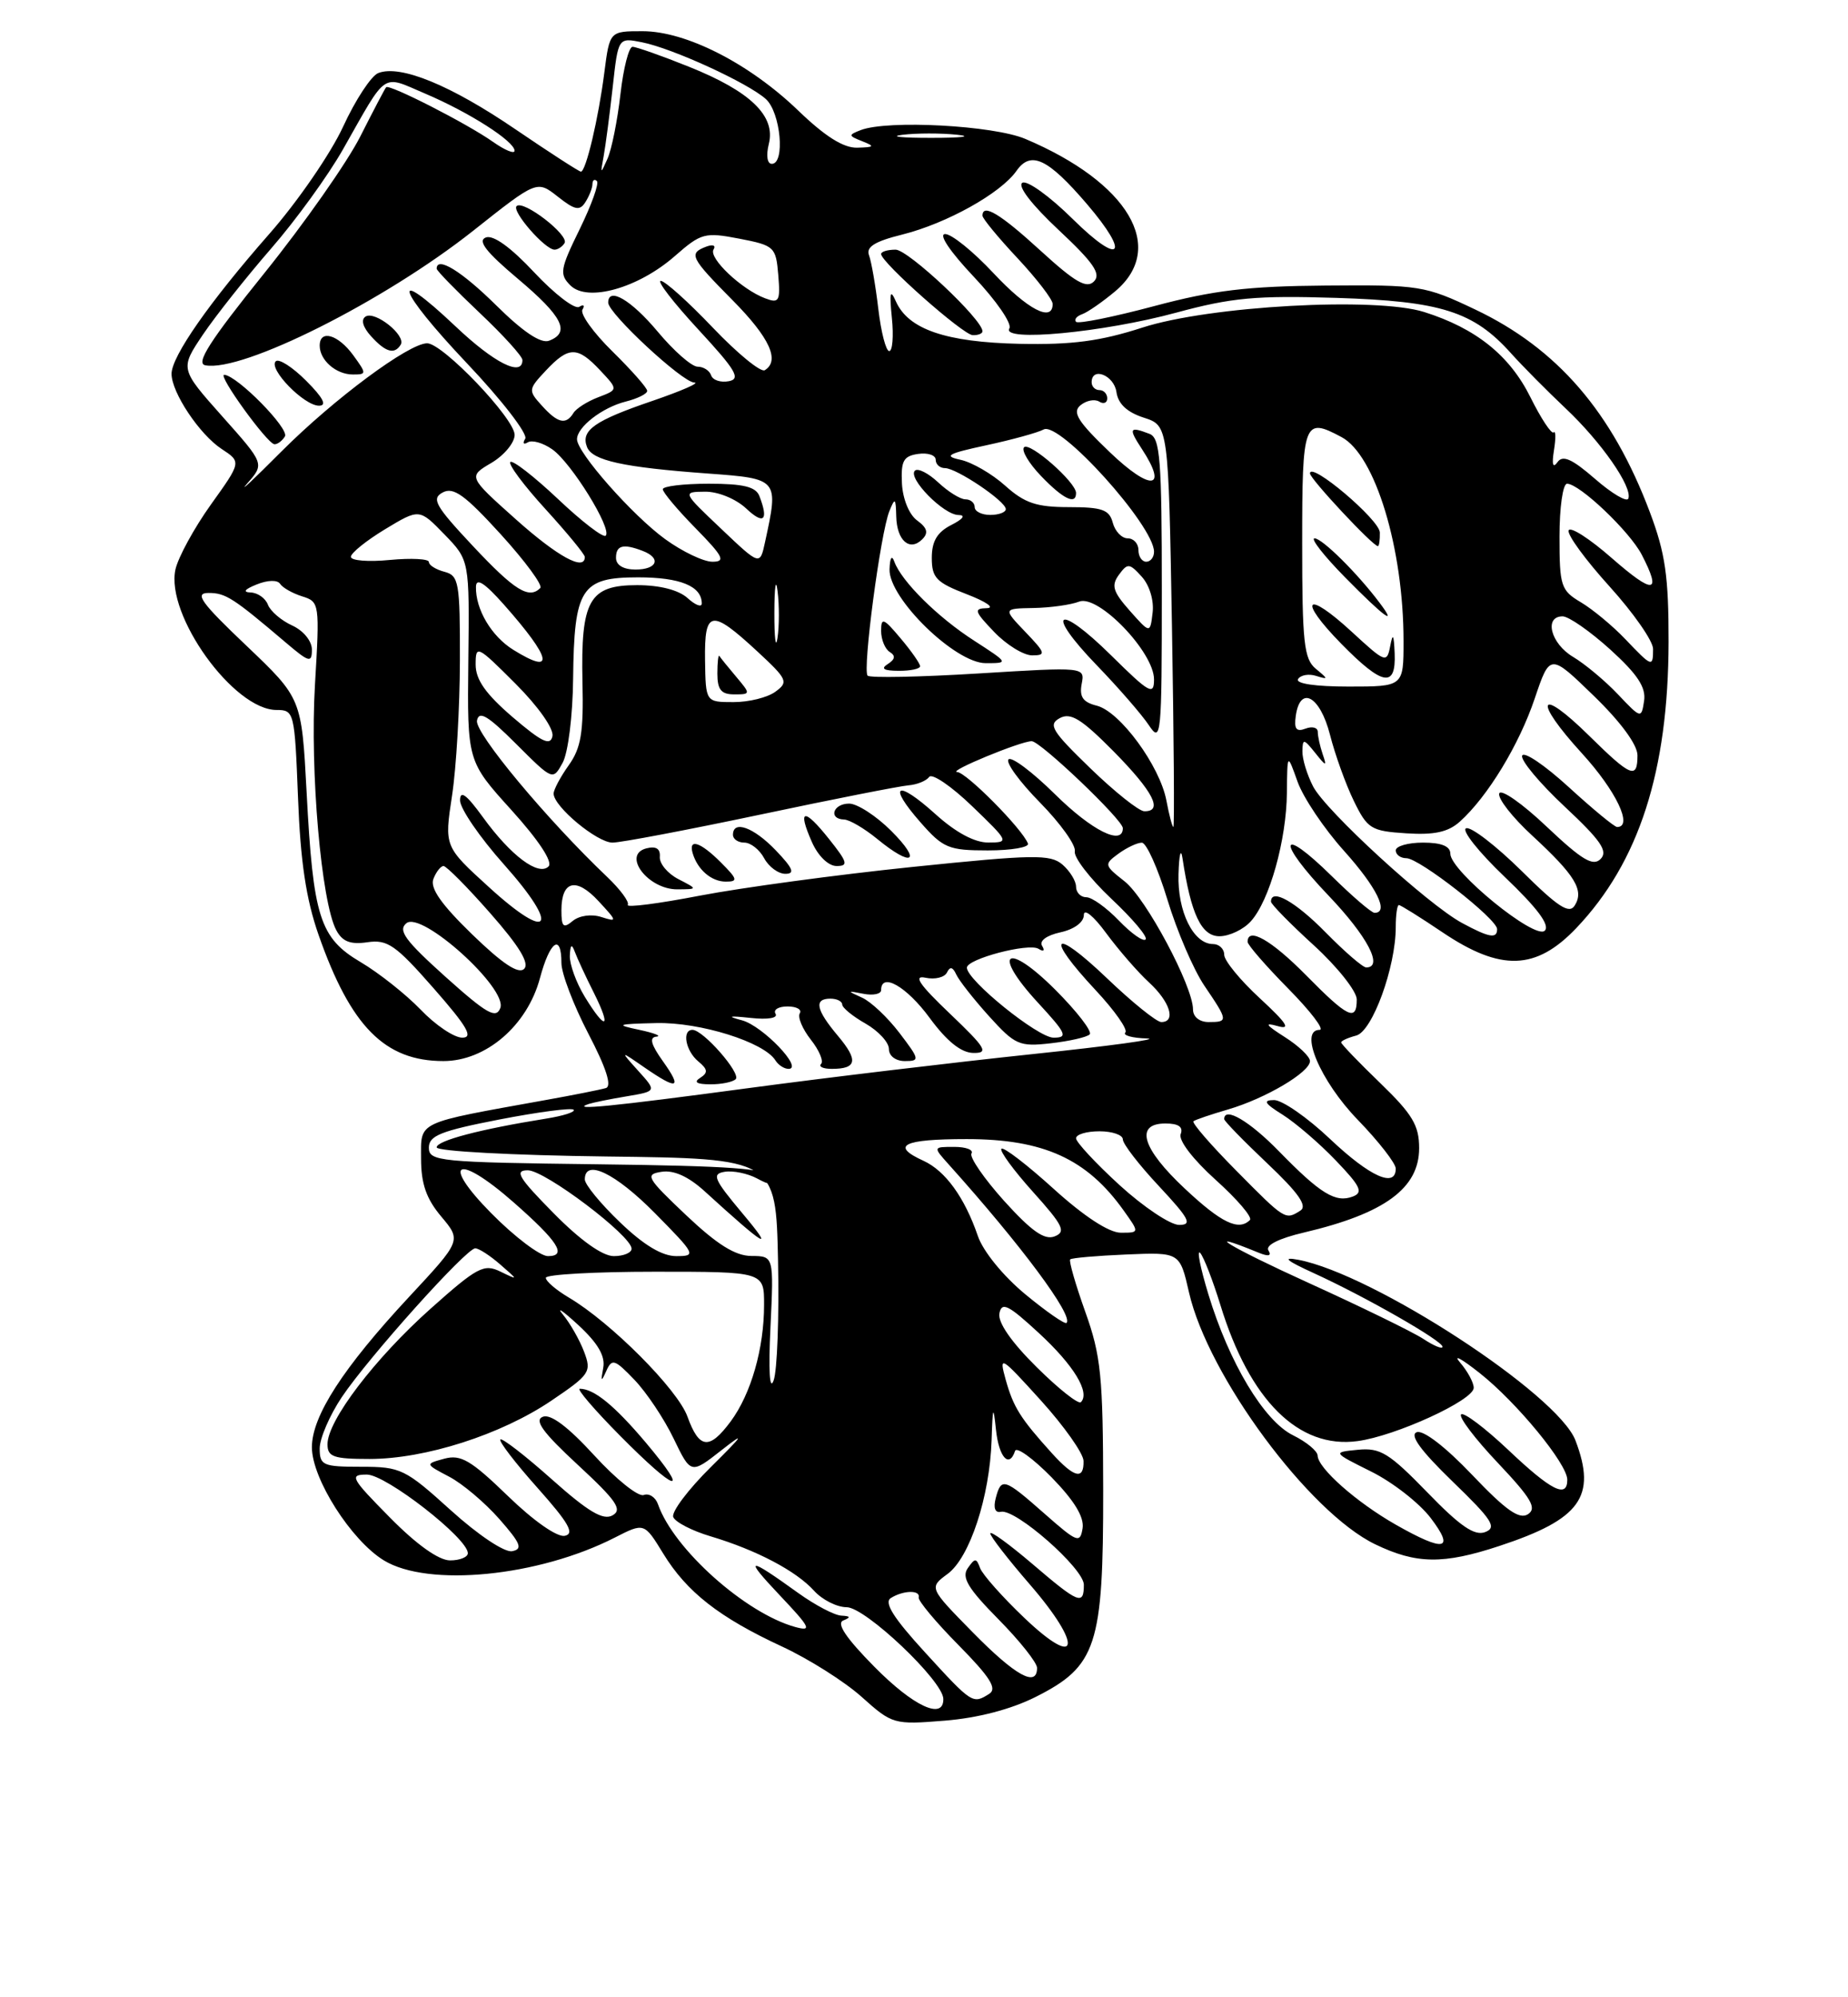 <?xml version="1.0" encoding="UTF-8" standalone="no"?>
<!DOCTYPE svg PUBLIC "-//W3C//DTD SVG 1.1//EN" "http://www.w3.org/Graphics/SVG/1.1/DTD/svg11.dtd" >
<svg xmlns="http://www.w3.org/2000/svg" xmlns:xlink="http://www.w3.org/1999/xlink" version="1.1" viewBox="0 0 237 256">
 <g >
 <path fill="currentColor"
d=" M 132.80 217.51 C 140.65 213.56 141.50 210.96 141.48 191.00 C 141.46 176.39 141.20 173.77 139.18 168.13 C 137.93 164.63 137.06 161.61 137.25 161.42 C 137.43 161.23 140.68 160.95 144.45 160.79 C 151.31 160.50 151.31 160.50 152.49 165.67 C 154.94 176.35 167.86 193.82 176.35 197.93 C 181.63 200.48 185.08 200.53 192.29 198.15 C 202.70 194.72 204.79 191.83 202.05 184.63 C 199.79 178.70 176.17 163.31 166.50 161.47 C 164.37 161.07 164.95 161.57 168.53 163.20 C 175.17 166.24 185.00 171.86 185.00 172.62 C 185.00 172.96 183.88 172.50 182.52 171.60 C 181.15 170.71 174.51 167.47 167.77 164.41 C 157.74 159.85 153.67 157.39 161.41 160.56 C 162.68 161.08 163.11 160.98 162.67 160.27 C 162.26 159.61 164.00 158.73 167.25 157.97 C 177.58 155.54 182.00 152.30 182.00 147.16 C 182.00 144.24 181.14 142.81 177.00 138.81 C 174.25 136.16 172.00 133.82 172.00 133.61 C 172.00 133.40 172.87 133.01 173.93 132.73 C 176.00 132.19 179.00 123.97 179.00 118.82 C 179.00 117.27 179.18 116.00 179.40 116.00 C 179.62 116.00 182.14 117.57 185.00 119.50 C 192.48 124.53 196.99 124.38 202.16 118.95 C 210.20 110.50 213.96 98.84 213.99 82.27 C 214.00 73.88 213.57 70.90 211.59 65.65 C 206.76 52.82 199.72 44.66 189.15 39.65 C 182.74 36.61 182.05 36.50 170.00 36.60 C 160.01 36.68 155.59 37.21 148.00 39.24 C 142.78 40.63 138.28 41.54 138.00 41.25 C 137.72 40.96 138.08 40.52 138.79 40.27 C 139.49 40.02 141.41 38.69 143.04 37.32 C 149.66 31.74 144.72 23.40 131.51 17.81 C 127.41 16.07 113.86 15.35 110.40 16.67 C 108.77 17.30 108.79 17.40 110.57 18.10 C 112.24 18.76 112.15 18.87 109.94 18.93 C 108.18 18.98 105.82 17.49 102.39 14.19 C 96.11 8.14 87.99 4.00 82.40 4.00 C 78.19 4.00 78.19 4.00 77.51 9.25 C 76.76 15.16 75.14 22.00 74.50 22.00 C 74.27 22.00 70.48 19.55 66.07 16.55 C 57.79 10.91 51.35 8.27 48.52 9.36 C 47.62 9.70 45.58 12.80 44.00 16.24 C 42.41 19.68 38.15 25.88 34.52 30.00 C 26.86 38.72 22.00 45.68 22.00 47.92 C 22.01 50.32 25.59 55.69 28.43 57.55 C 30.96 59.21 30.96 59.21 27.04 64.68 C 24.89 67.69 22.85 71.43 22.50 72.99 C 21.22 78.84 29.97 91.00 35.47 91.00 C 37.73 91.00 37.79 91.28 38.22 102.25 C 38.53 110.40 39.25 115.24 40.85 119.81 C 44.97 131.57 49.35 136.00 56.87 136.00 C 62.32 136.00 67.62 131.45 69.25 125.36 C 70.52 120.61 72.00 119.57 72.00 123.43 C 72.00 124.76 73.55 128.83 75.45 132.48 C 77.75 136.88 78.50 139.22 77.70 139.46 C 77.04 139.66 73.58 140.35 70.00 140.99 C 53.20 144.02 54.00 143.64 54.00 148.51 C 54.00 151.72 54.67 153.65 56.59 155.93 C 59.18 159.01 59.18 159.01 52.44 166.25 C 43.99 175.33 40.00 181.50 40.00 185.50 C 40.00 189.53 45.04 197.44 49.23 200.00 C 54.92 203.47 69.04 202.08 78.84 197.08 C 82.62 195.15 82.62 195.15 85.06 199.13 C 88.08 204.06 92.24 207.31 100.29 211.04 C 103.70 212.62 108.30 215.52 110.50 217.49 C 114.43 221.01 114.62 221.07 121.17 220.54 C 125.39 220.20 129.65 219.09 132.80 217.51 Z  M 112.12 213.62 C 108.49 209.94 107.23 208.06 108.15 207.70 C 109.14 207.30 109.08 207.14 107.90 207.08 C 107.02 207.04 104.55 205.74 102.40 204.20 C 95.82 199.46 95.32 199.52 100.00 204.47 C 103.93 208.62 104.18 209.13 102.00 208.54 C 95.62 206.79 86.39 198.55 84.39 192.82 C 84.07 191.89 83.24 191.36 82.55 191.62 C 81.86 191.88 79.01 189.60 76.22 186.55 C 72.86 182.88 70.63 181.20 69.62 181.59 C 68.47 182.03 69.61 183.60 74.11 187.76 C 79.07 192.35 79.86 193.50 78.55 194.23 C 77.35 194.90 75.44 193.77 70.77 189.61 C 67.36 186.57 64.39 184.28 64.17 184.50 C 63.94 184.72 66.09 187.52 68.93 190.70 C 72.94 195.20 73.73 196.58 72.43 196.85 C 71.45 197.05 68.43 194.94 65.13 191.74 C 60.40 187.16 59.10 186.40 57.00 186.96 C 54.50 187.64 54.50 187.64 57.60 189.27 C 59.31 190.16 62.20 192.61 64.04 194.70 C 66.79 197.83 67.08 198.55 65.68 198.82 C 64.71 199.01 61.34 196.76 57.82 193.58 C 51.96 188.28 51.40 188.00 46.33 188.00 C 41.40 188.00 41.00 187.82 41.00 185.65 C 41.00 184.36 42.28 181.40 43.83 179.08 C 47.26 173.97 59.80 160.00 60.95 160.00 C 61.41 160.00 62.84 160.93 64.14 162.06 C 66.50 164.11 66.50 164.11 64.17 162.98 C 62.06 161.95 61.20 162.41 55.22 167.74 C 48.06 174.13 42.00 182.08 42.00 185.11 C 42.00 186.73 42.77 187.00 47.39 187.00 C 54.54 187.00 64.28 183.88 70.72 179.52 C 75.66 176.18 75.89 175.84 74.90 173.24 C 74.33 171.74 73.11 169.60 72.20 168.50 C 71.29 167.40 72.17 168.00 74.16 169.83 C 76.69 172.17 77.65 173.82 77.36 175.33 C 77.03 177.11 77.10 177.18 77.76 175.71 C 78.48 174.10 78.83 174.21 81.37 176.86 C 82.92 178.48 85.18 181.86 86.39 184.38 C 88.60 188.96 88.60 188.96 92.55 185.86 C 95.66 183.42 95.37 183.87 91.19 188.01 C 88.27 190.89 86.09 193.79 86.34 194.44 C 86.59 195.09 88.75 196.21 91.15 196.92 C 97.03 198.68 102.10 201.35 104.40 203.89 C 105.45 205.05 107.33 206.00 108.58 206.00 C 110.98 206.00 120.94 215.44 120.98 217.75 C 121.03 220.52 117.14 218.71 112.12 213.62 Z  M 82.83 184.91 C 78.80 180.14 76.18 178.00 74.35 178.00 C 73.92 178.00 76.23 180.70 79.50 184.00 C 86.75 191.33 88.68 191.86 82.83 184.91 Z  M 118.65 211.81 C 114.59 207.38 113.34 205.40 114.24 204.83 C 115.84 203.82 118.06 203.77 117.82 204.75 C 117.72 205.16 120.02 207.92 122.94 210.87 C 126.99 214.98 127.91 216.44 126.87 217.10 C 124.75 218.44 124.67 218.39 118.65 211.81 Z  M 124.78 209.25 C 119.13 203.50 119.13 203.50 121.53 201.73 C 124.37 199.64 126.93 191.84 127.17 184.57 C 127.31 180.23 127.39 180.04 127.73 183.25 C 128.10 186.78 129.42 188.25 130.18 185.97 C 130.37 185.40 132.47 186.92 134.85 189.34 C 137.77 192.33 139.06 194.44 138.84 195.88 C 138.52 197.85 138.17 197.72 134.00 194.05 C 128.77 189.44 128.41 189.33 127.70 192.02 C 127.37 193.28 127.62 193.94 128.36 193.77 C 130.24 193.34 139.00 201.04 139.00 203.12 C 139.00 205.81 138.35 205.54 132.36 200.42 C 129.41 197.91 127.00 196.16 127.00 196.54 C 127.00 196.92 129.29 199.87 132.08 203.09 C 138.92 210.99 138.42 214.09 131.38 207.38 C 128.56 204.70 126.01 201.82 125.70 201.00 C 125.21 199.67 125.04 199.67 124.11 201.00 C 123.29 202.18 124.14 203.59 128.03 207.53 C 130.77 210.30 133.00 213.11 133.00 213.78 C 133.00 216.32 130.24 214.80 124.78 209.25 Z  M 50.00 194.50 C 45.00 189.44 44.76 189.00 47.05 189.00 C 49.51 189.00 60.00 197.17 60.00 199.08 C 60.00 199.58 58.97 200.00 57.72 200.00 C 56.27 200.00 53.43 197.98 50.00 194.50 Z  M 179.00 195.42 C 173.96 192.55 169.01 188.18 168.98 186.56 C 168.96 185.98 167.55 184.81 165.82 183.96 C 162.10 182.12 157.63 174.68 154.96 165.86 C 153.93 162.47 153.46 160.10 153.92 160.59 C 154.37 161.09 155.54 164.11 156.52 167.29 C 160.27 179.50 166.55 185.73 174.10 184.71 C 178.98 184.06 189.00 179.47 189.00 177.88 C 189.00 177.21 188.21 175.75 187.25 174.64 C 186.29 173.53 187.41 174.13 189.74 175.97 C 194.51 179.73 201.00 187.63 201.00 189.66 C 201.00 192.10 198.94 191.06 193.43 185.84 C 190.43 183.01 187.71 180.96 187.38 181.29 C 187.05 181.62 189.17 184.42 192.10 187.51 C 196.39 192.05 197.13 193.31 195.96 194.08 C 194.85 194.80 193.12 193.58 188.79 189.03 C 185.38 185.45 182.52 183.25 181.69 183.57 C 180.74 183.93 182.19 185.92 186.29 189.89 C 191.37 194.80 192.01 195.78 190.47 196.37 C 189.11 196.89 187.27 195.64 183.05 191.28 C 178.15 186.24 177.02 185.54 174.16 185.82 C 170.88 186.14 170.88 186.14 175.86 188.62 C 178.60 189.98 182.02 192.65 183.47 194.55 C 186.64 198.71 185.26 198.98 179.00 195.42 Z  M 134.89 186.25 C 130.86 181.79 129.97 180.38 128.98 176.85 C 128.09 173.65 128.30 173.77 133.49 179.50 C 136.48 182.80 138.94 186.29 138.96 187.25 C 139.02 189.73 137.76 189.42 134.89 186.25 Z  M 88.16 181.56 C 86.90 178.08 78.34 169.49 72.95 166.31 C 71.33 165.35 70.00 164.22 70.00 163.78 C 70.00 163.35 76.30 163.00 84.00 163.00 C 98.00 163.00 98.00 163.00 97.99 167.25 C 97.99 172.83 96.32 178.65 93.72 182.17 C 90.97 185.88 89.67 185.74 88.16 181.56 Z  M 132.94 175.22 C 129.70 172.02 127.95 169.49 128.17 168.34 C 128.47 166.82 129.31 167.24 133.22 170.85 C 137.71 174.98 139.84 178.49 138.62 179.72 C 138.31 180.03 135.75 178.01 132.94 175.22 Z  M 98.81 170.11 C 99.24 161.00 99.24 161.00 96.37 160.98 C 94.29 160.97 91.98 159.52 88.00 155.76 C 82.90 150.93 82.67 150.52 84.87 150.19 C 86.42 149.95 88.31 150.81 90.37 152.69 C 98.27 159.89 99.46 160.57 95.20 155.50 C 91.53 151.12 91.25 150.46 92.95 150.19 C 94.02 150.02 95.87 150.40 97.06 151.03 C 98.81 151.97 99.14 151.93 98.78 150.85 C 98.43 149.78 93.76 149.44 76.67 149.23 C 56.32 148.98 55.00 148.85 55.00 147.10 C 55.00 145.56 56.53 144.95 64.04 143.49 C 69.01 142.53 73.30 141.96 73.57 142.24 C 73.84 142.51 72.24 143.03 70.01 143.38 C 61.58 144.73 56.00 146.20 56.00 147.06 C 56.00 147.56 65.77 148.08 77.75 148.23 C 99.50 148.50 99.50 148.50 99.78 161.59 C 99.93 168.79 99.68 175.70 99.21 176.95 C 98.70 178.34 98.54 175.67 98.81 170.11 Z  M 131.49 165.89 C 128.65 163.54 126.09 160.40 125.41 158.43 C 123.72 153.49 121.24 150.07 118.45 148.79 C 114.14 146.83 115.79 146.00 123.97 146.00 C 133.83 146.00 139.39 148.53 144.11 155.16 C 146.14 158.00 146.14 158.00 143.74 158.00 C 142.23 158.00 139.04 155.92 135.13 152.38 C 131.71 149.28 128.70 146.97 128.43 147.24 C 128.16 147.50 129.98 149.99 132.47 152.76 C 136.35 157.07 136.75 157.89 135.25 158.47 C 133.95 158.98 132.28 157.80 128.78 153.93 C 126.19 151.05 124.31 148.31 124.59 147.85 C 124.88 147.38 123.89 147.00 122.38 147.00 C 119.65 147.00 119.65 147.00 121.67 149.25 C 130.97 159.60 137.69 168.64 136.78 169.56 C 136.57 169.77 134.19 168.12 131.49 165.89 Z  M 63.00 155.50 C 56.40 148.82 58.61 147.73 65.85 154.09 C 71.59 159.13 72.78 161.00 70.27 161.00 C 69.26 161.00 65.99 158.53 63.00 155.50 Z  M 71.00 155.50 C 66.49 150.93 65.93 150.00 67.69 150.00 C 69.90 150.00 81.00 158.39 81.00 160.05 C 81.00 160.57 79.97 161.00 78.72 161.00 C 77.27 161.00 74.43 158.98 71.00 155.50 Z  M 79.52 156.67 C 77.03 154.29 75.00 151.82 75.00 151.17 C 75.00 148.47 78.92 150.36 84.00 155.50 C 89.23 160.80 89.33 161.00 86.73 161.00 C 84.91 161.00 82.56 159.59 79.52 156.67 Z  M 143.58 151.90 C 140.51 149.09 138.00 146.39 138.00 145.90 C 138.00 145.40 139.35 145.00 141.00 145.00 C 142.65 145.00 144.00 145.47 144.00 146.04 C 144.00 146.62 146.09 149.32 148.64 152.04 C 152.53 156.21 152.95 157.00 151.22 157.00 C 150.09 157.00 146.65 154.70 143.58 151.90 Z  M 151.96 152.36 C 146.45 147.21 145.49 144.00 149.47 144.00 C 151.14 144.00 151.77 144.44 151.42 145.36 C 151.11 146.15 153.00 148.61 155.91 151.23 C 158.67 153.71 160.64 156.02 160.30 156.37 C 158.86 157.81 156.64 156.75 151.96 152.36 Z  M 158.53 150.03 C 155.27 146.74 152.81 143.90 153.06 143.71 C 153.30 143.52 155.30 142.84 157.50 142.20 C 162.29 140.80 168.00 137.43 168.00 136.00 C 168.00 135.43 166.54 134.04 164.75 132.91 C 162.33 131.37 162.09 131.02 163.83 131.51 C 165.60 132.02 165.06 131.18 161.58 127.96 C 159.06 125.64 157.00 123.13 157.00 122.37 C 157.00 121.62 156.35 121.00 155.56 121.00 C 153.05 121.00 150.99 116.82 151.14 112.03 C 151.21 109.54 151.44 108.62 151.65 110.00 C 152.73 117.16 154.07 120.00 156.39 120.00 C 157.65 120.00 159.47 119.14 160.41 118.09 C 162.81 115.45 164.99 107.66 165.04 101.59 C 165.09 96.50 165.09 96.50 166.41 100.20 C 167.14 102.24 169.82 106.23 172.37 109.06 C 176.56 113.73 178.18 117.00 176.28 117.00 C 175.89 117.00 173.43 114.89 170.81 112.31 C 164.01 105.62 163.65 107.74 170.38 114.79 C 175.38 120.03 177.46 124.00 175.21 124.00 C 174.77 124.00 172.43 121.97 170.00 119.50 C 166.13 115.56 163.00 113.80 163.00 115.57 C 163.00 115.89 165.47 118.41 168.50 121.17 C 171.53 123.94 174.00 127.06 174.00 128.10 C 174.00 130.99 172.87 130.45 167.50 125.00 C 163.07 120.51 160.00 118.75 160.00 120.72 C 160.00 121.11 162.35 123.81 165.22 126.72 C 168.08 129.62 169.90 132.00 169.24 132.00 C 166.54 132.00 169.33 138.58 174.13 143.53 C 176.81 146.30 179.00 149.11 179.00 149.78 C 179.00 152.31 175.70 150.83 170.59 146.00 C 167.69 143.25 164.45 141.00 163.40 141.00 C 161.92 141.01 162.16 141.42 164.50 142.88 C 166.15 143.92 169.22 146.55 171.32 148.75 C 174.49 152.05 174.86 152.84 173.50 153.36 C 171.29 154.21 169.34 153.01 164.04 147.58 C 160.26 143.70 157.00 141.78 157.00 143.44 C 157.00 143.69 159.49 146.24 162.53 149.12 C 166.51 152.88 167.70 154.57 166.78 155.16 C 164.83 156.40 164.83 156.40 158.53 150.03 Z  M 75.50 141.50 C 76.05 141.32 78.24 140.87 80.36 140.52 C 84.22 139.87 84.22 139.87 81.86 137.26 C 79.50 134.64 79.50 134.64 82.65 136.82 C 86.93 139.77 87.54 139.56 85.00 136.00 C 83.48 133.87 83.24 132.96 84.18 132.87 C 84.91 132.80 83.92 132.41 82.00 132.00 C 78.86 131.34 79.08 131.25 84.17 131.13 C 89.78 131.00 98.00 133.57 99.45 135.92 C 99.82 136.51 100.57 137.00 101.13 137.00 C 103.09 137.00 97.81 131.49 95.17 130.78 C 93.16 130.25 93.44 130.17 96.27 130.47 C 98.47 130.71 99.80 130.49 99.46 129.94 C 99.14 129.42 99.84 129.00 101.00 129.00 C 102.16 129.00 102.87 129.40 102.57 129.88 C 102.27 130.37 102.91 131.88 103.98 133.25 C 105.06 134.61 105.65 136.02 105.30 136.37 C 104.95 136.71 105.57 137.00 106.67 137.00 C 109.90 137.00 110.10 135.91 107.47 132.78 C 104.64 129.42 104.35 128.00 106.50 128.00 C 107.33 128.00 108.00 128.34 108.01 128.75 C 108.01 129.16 109.36 130.27 111.01 131.20 C 112.65 132.14 114.00 133.60 114.00 134.45 C 114.00 135.35 114.87 136.00 116.05 136.00 C 117.99 136.00 117.95 135.80 115.35 132.39 C 113.84 130.41 111.68 128.37 110.55 127.87 C 108.61 126.99 108.62 126.97 110.75 127.38 C 111.99 127.62 113.00 127.40 113.00 126.91 C 113.00 124.57 116.26 126.43 119.22 130.46 C 121.43 133.47 123.26 134.93 124.82 134.96 C 126.84 134.99 126.45 134.34 121.82 129.92 C 117.88 126.17 117.07 124.97 118.70 125.32 C 119.91 125.58 121.15 125.27 121.45 124.64 C 121.83 123.85 122.19 123.93 122.63 124.89 C 122.98 125.66 124.87 128.07 126.84 130.25 C 130.18 133.94 130.72 134.18 134.76 133.72 C 137.15 133.45 139.39 132.94 139.75 132.58 C 140.11 132.22 138.12 129.64 135.33 126.85 C 129.07 120.60 127.12 122.01 133.08 128.48 C 136.77 132.48 137.01 133.00 135.11 133.00 C 133.11 133.00 124.00 125.64 124.00 124.03 C 124.00 122.91 131.91 120.83 133.18 121.61 C 133.84 122.02 134.03 121.86 133.65 121.24 C 133.25 120.60 134.21 119.89 135.99 119.50 C 137.78 119.11 139.00 118.20 139.00 117.27 C 139.00 116.39 140.25 117.40 141.86 119.60 C 143.44 121.74 145.91 124.59 147.36 125.92 C 150.06 128.40 150.86 131.00 148.93 131.00 C 148.33 131.00 145.18 128.46 141.93 125.35 C 135.00 118.74 133.94 119.88 140.49 126.89 C 142.96 129.53 144.68 131.98 144.32 132.34 C 143.96 132.70 145.20 133.05 147.08 133.10 C 148.96 133.16 142.40 134.06 132.50 135.10 C 122.60 136.14 106.09 138.11 95.81 139.49 C 78.53 141.81 72.97 142.36 75.50 141.50 Z  M 94.35 138.32 C 95.07 137.59 90.18 132.00 88.81 132.00 C 87.43 132.00 87.92 134.69 89.55 136.04 C 90.78 137.06 90.83 137.49 89.80 138.15 C 88.92 138.70 89.34 138.97 91.08 138.98 C 92.50 138.99 93.97 138.69 94.35 138.32 Z  M 53.95 129.41 C 52.05 127.44 48.60 124.71 46.27 123.33 C 41.00 120.22 40.16 117.59 39.32 101.50 C 38.68 89.50 38.68 89.50 31.59 82.75 C 25.76 77.21 24.90 76.01 26.74 76.00 C 28.94 76.00 29.88 76.61 36.64 82.35 C 39.65 84.91 40.00 85.01 40.00 83.26 C 40.00 82.16 38.91 80.83 37.47 80.17 C 36.08 79.54 34.68 78.34 34.36 77.51 C 34.05 76.68 33.05 75.97 32.14 75.94 C 31.09 75.90 31.37 75.53 32.92 74.91 C 34.33 74.34 35.58 74.31 35.92 74.83 C 36.24 75.33 37.52 76.05 38.76 76.44 C 40.98 77.13 41.01 77.35 40.39 87.82 C 39.74 98.83 41.20 115.64 43.13 119.23 C 43.91 120.69 44.94 121.09 47.12 120.77 C 49.69 120.39 50.74 121.12 55.61 126.67 C 59.92 131.58 60.75 133.00 59.28 133.00 C 58.24 133.00 55.84 131.39 53.95 129.41 Z  M 57.12 125.19 C 51.95 120.54 51.00 119.25 52.12 118.33 C 54.08 116.72 65.14 126.71 64.16 129.21 C 63.61 130.62 62.42 129.94 57.12 125.19 Z  M 74.99 127.75 C 73.90 125.96 73.04 123.60 73.08 122.50 C 73.14 121.06 73.32 120.92 73.72 122.00 C 74.03 122.83 75.12 125.19 76.16 127.25 C 78.47 131.86 77.70 132.19 74.99 127.75 Z  M 153.00 129.39 C 153.00 126.42 146.97 115.12 144.23 112.97 C 141.59 110.89 141.57 110.79 143.45 109.41 C 144.51 108.64 145.86 108.00 146.44 108.01 C 147.02 108.01 148.50 111.30 149.72 115.32 C 150.94 119.34 153.07 124.30 154.47 126.36 C 157.52 130.85 157.53 131.00 155.00 131.00 C 153.83 131.00 153.00 130.33 153.00 129.39 Z  M 60.56 119.77 C 56.60 115.93 55.13 113.84 55.58 112.66 C 55.93 111.75 56.52 111.00 56.88 111.00 C 57.25 111.00 59.96 113.73 62.90 117.08 C 66.58 121.26 67.93 123.47 67.22 124.18 C 66.50 124.90 64.43 123.52 60.56 119.77 Z  M 143.49 117.99 C 141.91 116.35 140.04 115.00 139.31 115.00 C 138.59 115.00 138.00 114.39 138.00 113.65 C 138.00 112.92 137.21 111.64 136.25 110.81 C 134.69 109.48 132.55 109.52 117.00 111.12 C 107.38 112.11 95.13 113.77 89.80 114.79 C 84.46 115.82 80.28 116.36 80.51 115.98 C 80.74 115.61 79.55 114.00 77.87 112.40 C 70.16 105.08 60.87 93.93 61.17 92.36 C 61.43 91.04 62.57 91.73 66.20 95.36 C 70.89 100.04 70.90 100.05 72.15 97.78 C 72.86 96.50 73.45 91.76 73.50 87.00 C 73.63 75.39 74.52 74.00 81.84 74.00 C 87.24 74.00 90.00 75.13 90.00 77.35 C 90.00 77.88 89.18 77.57 88.17 76.65 C 87.02 75.62 84.62 75.00 81.71 75.00 C 75.56 75.00 74.47 76.93 74.70 87.43 C 74.85 93.87 74.52 95.87 72.94 98.08 C 71.87 99.58 71.00 101.22 71.00 101.72 C 71.00 103.37 76.57 108.00 78.55 108.00 C 79.62 108.00 88.15 106.38 97.50 104.41 C 106.85 102.43 115.40 100.75 116.50 100.66 C 117.60 100.57 118.80 100.09 119.16 99.58 C 119.53 99.08 122.00 100.76 124.66 103.32 C 129.42 107.90 129.45 107.98 126.75 107.99 C 124.99 108.00 122.57 106.70 119.98 104.36 C 114.99 99.86 113.76 100.52 118.04 105.39 C 120.95 108.71 121.65 109.00 126.69 109.00 C 129.70 109.00 132.02 108.60 131.83 108.12 C 131.12 106.25 123.94 99.00 122.75 98.95 C 121.45 98.90 130.89 95.00 132.31 95.00 C 133.42 95.00 144.00 105.08 144.00 106.15 C 144.00 108.45 140.03 106.47 135.31 101.81 C 132.41 98.95 129.73 96.94 129.34 97.33 C 128.94 97.72 130.77 100.22 133.39 102.88 C 136.01 105.55 138.01 108.35 137.84 109.11 C 137.68 109.88 139.78 112.60 142.51 115.18 C 145.25 117.75 147.23 120.10 146.92 120.41 C 146.61 120.73 145.07 119.63 143.49 117.99 Z  M 87.00 112.68 C 85.62 111.97 84.55 110.68 84.62 109.82 C 84.70 108.77 84.13 108.42 82.88 108.74 C 79.73 109.57 83.11 114.01 86.87 113.99 C 89.50 113.97 89.50 113.97 87.00 112.68 Z  M 92.43 110.52 C 89.83 107.92 88.27 107.41 88.83 109.35 C 89.45 111.46 91.23 113.00 93.08 113.00 C 94.68 113.00 94.60 112.69 92.43 110.52 Z  M 99.50 109.00 C 96.66 106.03 94.00 105.07 94.00 107.00 C 94.00 107.55 94.66 108.00 95.46 108.00 C 96.27 108.00 97.41 108.90 98.00 110.00 C 98.59 111.10 99.81 112.00 100.72 112.00 C 101.99 112.00 101.70 111.30 99.50 109.00 Z  M 106.33 107.55 C 103.10 103.49 102.23 103.65 104.13 107.94 C 104.92 109.72 106.24 111.00 107.29 111.00 C 108.83 111.00 108.70 110.52 106.33 107.55 Z  M 114.30 106.50 C 112.38 104.58 109.94 103.00 108.90 103.00 C 106.83 103.00 106.20 104.98 108.25 105.04 C 108.94 105.06 110.85 106.18 112.50 107.53 C 117.01 111.23 118.29 110.49 114.30 106.50 Z  M 187.50 118.30 C 183.12 115.94 170.03 103.94 168.40 100.80 C 167.63 99.31 167.01 97.29 167.03 96.30 C 167.06 94.65 167.19 94.66 168.67 96.50 C 170.07 98.26 170.19 98.28 169.63 96.67 C 169.29 95.66 169.00 94.38 169.00 93.81 C 169.00 93.25 168.29 93.06 167.43 93.39 C 166.25 93.84 165.94 93.44 166.18 91.75 C 166.74 87.80 169.29 89.21 170.56 94.15 C 171.21 96.71 172.59 100.54 173.62 102.65 C 175.37 106.24 175.83 106.52 180.36 106.81 C 183.95 107.04 185.73 106.65 187.22 105.31 C 190.79 102.10 194.81 95.49 196.82 89.54 C 198.78 83.74 198.78 83.74 204.39 89.18 C 207.85 92.53 210.00 95.46 210.00 96.81 C 210.00 99.93 209.17 99.59 203.81 94.31 C 197.27 87.87 196.54 89.62 202.87 96.55 C 207.26 101.35 209.48 106.00 207.39 106.00 C 207.05 106.00 204.26 103.70 201.18 100.88 C 198.10 98.07 195.42 96.25 195.21 96.86 C 195.01 97.46 197.47 100.40 200.68 103.40 C 205.29 107.71 206.25 109.10 205.28 110.09 C 204.31 111.09 202.89 110.24 198.35 105.95 C 195.22 102.98 192.48 101.07 192.27 101.70 C 192.06 102.33 193.96 104.77 196.51 107.11 C 202.00 112.18 203.18 114.10 201.96 116.05 C 201.26 117.20 199.83 116.28 195.14 111.63 C 191.87 108.41 188.67 105.94 188.03 106.16 C 187.38 106.37 189.61 109.19 192.99 112.41 C 197.18 116.41 198.81 118.59 198.11 119.29 C 196.88 120.52 186.00 111.65 186.00 109.42 C 186.00 108.46 184.86 108.00 182.50 108.00 C 180.57 108.00 179.00 108.45 179.00 109.00 C 179.00 109.55 179.62 110.00 180.37 110.00 C 182.02 110.00 192.00 117.79 192.00 119.09 C 192.00 120.36 190.98 120.18 187.50 118.30 Z  M 62.72 113.72 C 56.98 108.50 56.98 108.50 57.97 102.00 C 58.52 98.42 58.97 90.62 58.98 84.66 C 59.00 74.64 58.85 73.77 57.00 73.29 C 55.90 73.00 55.00 72.44 55.00 72.03 C 55.00 71.63 52.75 71.51 50.00 71.77 C 47.25 72.04 45.00 71.86 45.00 71.37 C 45.00 70.88 46.98 69.29 49.39 67.83 C 53.78 65.18 53.78 65.18 57.00 68.50 C 60.21 71.81 60.21 71.81 60.06 84.69 C 59.92 97.57 59.92 97.57 65.60 103.84 C 69.10 107.71 70.92 110.48 70.35 111.05 C 69.06 112.34 65.50 109.67 61.93 104.74 C 59.81 101.82 59.00 101.22 59.00 102.60 C 59.01 103.64 61.54 107.34 64.64 110.81 C 71.88 118.93 70.58 120.89 62.72 113.72 Z  M 72.00 116.68 C 72.00 112.87 73.89 112.40 76.75 115.49 C 79.18 118.11 79.20 118.20 77.10 117.53 C 75.84 117.13 74.29 117.35 73.45 118.04 C 72.25 119.04 72.00 118.81 72.00 116.68 Z  M 149.59 102.62 C 148.75 98.17 143.64 91.20 140.66 90.45 C 138.89 90.01 138.41 89.32 138.72 87.67 C 139.14 85.48 139.14 85.48 125.48 86.32 C 117.97 86.78 111.57 86.91 111.27 86.60 C 110.59 85.92 112.92 68.32 114.06 65.51 C 114.78 63.73 114.88 63.81 114.94 66.19 C 115.01 69.29 116.67 70.73 118.28 69.12 C 119.10 68.30 118.92 67.66 117.62 66.71 C 116.59 65.96 115.77 63.95 115.67 61.95 C 115.53 59.07 115.87 58.45 117.75 58.18 C 118.99 58.00 120.00 58.34 120.00 58.93 C 120.00 59.52 120.53 60.00 121.19 60.00 C 122.68 60.00 128.98 64.24 128.99 65.25 C 129.00 65.66 128.10 66.00 127.00 66.00 C 125.90 66.00 125.00 65.55 125.00 65.00 C 125.00 64.45 124.47 64.00 123.81 64.00 C 123.16 64.00 121.59 63.02 120.32 61.83 C 119.05 60.64 117.70 59.96 117.33 60.33 C 116.38 61.28 121.02 66.00 122.92 66.01 C 123.88 66.02 123.52 66.52 122.00 67.29 C 120.19 68.21 119.50 69.37 119.50 71.50 C 119.50 74.07 120.08 74.66 124.00 76.17 C 126.47 77.12 127.63 77.92 126.56 77.95 C 124.84 77.99 124.95 78.34 127.50 81.00 C 129.08 82.65 131.27 84.00 132.37 84.00 C 134.18 84.00 134.10 83.71 131.50 81.00 C 128.63 78.00 128.63 78.00 132.56 77.93 C 134.73 77.89 137.35 77.52 138.40 77.11 C 140.84 76.16 148.00 83.58 148.00 87.08 C 148.00 89.18 147.41 88.85 142.52 84.02 C 135.57 77.16 133.90 78.28 140.66 85.27 C 143.44 88.15 146.45 91.61 147.35 92.97 C 148.91 95.31 149.00 94.37 149.00 75.83 C 149.00 58.87 148.79 56.13 147.42 55.61 C 144.82 54.61 144.69 54.88 146.45 57.56 C 149.85 62.75 147.59 62.99 142.36 57.99 C 138.22 54.03 137.48 52.85 138.56 51.95 C 139.31 51.33 140.38 51.12 140.96 51.47 C 141.53 51.83 142.00 51.64 142.00 51.06 C 142.00 50.48 141.55 50.00 141.00 50.00 C 140.45 50.00 140.00 49.55 140.00 49.00 C 140.00 46.96 142.87 48.08 143.18 50.25 C 143.39 51.76 144.54 52.84 146.68 53.53 C 149.85 54.55 149.85 54.55 150.30 80.28 C 150.54 94.42 150.63 106.00 150.48 106.00 C 150.34 106.00 149.94 104.48 149.59 102.62 Z  M 118.00 85.39 C 118.00 85.06 116.88 83.45 115.50 81.82 C 113.31 79.21 113.00 79.09 113.00 80.86 C 113.00 81.97 113.50 83.19 114.11 83.57 C 114.88 84.04 114.80 84.51 113.86 85.11 C 112.91 85.71 113.33 85.97 115.25 85.98 C 116.76 85.99 118.00 85.73 118.00 85.39 Z  M 124.95 82.13 C 120.26 79.12 115.62 74.52 114.70 72.00 C 114.37 71.09 114.13 71.46 114.08 72.97 C 113.96 76.67 122.50 85.00 126.41 85.00 C 129.38 85.00 129.37 84.99 124.95 82.13 Z  M 139.83 98.47 C 134.88 93.68 134.38 92.87 135.92 92.04 C 137.32 91.29 138.70 92.15 142.84 96.33 C 147.91 101.48 149.22 104.02 146.75 103.98 C 146.06 103.97 142.95 101.49 139.83 98.47 Z  M 65.75 91.92 C 62.29 88.95 61.00 87.12 61.00 85.18 C 61.00 82.62 61.19 82.71 66.10 87.62 C 69.04 90.56 71.05 93.42 70.85 94.36 C 70.58 95.64 69.48 95.11 65.75 91.92 Z  M 207.50 89.00 C 205.85 87.26 203.26 85.10 201.75 84.20 C 198.88 82.50 197.97 79.00 200.40 79.00 C 201.18 79.00 203.92 80.91 206.51 83.25 C 210.01 86.43 211.11 88.10 210.85 89.83 C 210.50 92.13 210.46 92.12 207.50 89.00 Z  M 90.42 84.61 C 90.33 78.16 91.20 78.01 97.10 83.47 C 101.00 87.08 101.15 87.42 99.44 88.66 C 98.44 89.40 96.02 90.00 94.06 89.99 C 90.50 89.99 90.50 89.99 90.42 84.61 Z  M 94.42 86.75 C 93.37 85.51 92.40 84.31 92.26 84.08 C 92.12 83.85 92.00 84.87 92.00 86.33 C 92.00 88.40 92.49 89.00 94.15 89.00 C 96.28 89.00 96.29 88.97 94.42 86.75 Z  M 166.47 87.04 C 166.80 86.52 167.84 86.33 168.78 86.63 C 170.37 87.12 170.37 87.06 168.75 85.72 C 167.23 84.47 167.00 82.37 167.00 69.64 C 167.00 53.97 167.20 53.43 172.06 56.03 C 176.37 58.34 180.00 70.29 180.00 82.18 C 180.00 88.00 180.00 88.00 172.94 88.00 C 168.70 88.00 166.12 87.62 166.47 87.04 Z  M 178.86 83.75 C 178.76 81.30 178.62 81.07 178.29 82.81 C 177.86 85.03 177.68 84.96 173.35 80.97 C 167.43 75.52 166.37 76.76 172.02 82.52 C 177.31 87.91 179.05 88.22 178.86 83.75 Z  M 176.92 77.25 C 174.08 73.47 169.56 69.00 168.59 69.00 C 168.03 69.00 169.79 71.25 172.50 74.00 C 177.51 79.09 179.31 80.41 176.92 77.25 Z  M 176.96 68.25 C 176.92 66.61 168.00 59.07 168.00 60.68 C 168.00 61.37 176.06 70.00 176.71 70.00 C 176.87 70.00 176.98 69.21 176.96 68.25 Z  M 65.83 83.29 C 63.02 81.55 60.97 78.08 61.04 75.20 C 61.07 74.01 62.14 74.70 64.63 77.50 C 70.77 84.43 71.23 86.64 65.83 83.29 Z  M 208.44 81.92 C 206.82 80.22 204.26 78.10 202.75 77.20 C 200.18 75.68 200.00 75.12 200.00 68.78 C 200.00 65.05 200.43 62.00 200.97 62.00 C 202.57 62.00 209.00 68.11 210.55 71.10 C 213.14 76.11 212.10 76.24 206.75 71.57 C 203.87 69.04 201.36 67.43 201.17 67.99 C 200.98 68.55 203.35 71.78 206.42 75.17 C 209.49 78.56 212.00 82.16 212.00 83.17 C 212.00 85.57 211.88 85.53 208.44 81.92 Z  M 99.31 78.50 C 99.32 75.20 99.50 73.97 99.72 75.77 C 99.95 77.57 99.94 80.27 99.71 81.77 C 99.49 83.27 99.30 81.80 99.31 78.50 Z  M 144.89 78.28 C 142.73 75.84 142.49 75.05 143.49 73.68 C 144.61 72.15 144.84 72.17 146.43 73.92 C 147.42 75.01 148.01 76.97 147.82 78.52 C 147.50 81.22 147.50 81.22 144.89 78.28 Z  M 60.68 70.02 C 55.81 64.83 55.29 63.91 56.78 63.12 C 58.16 62.38 59.63 63.45 64.21 68.47 C 67.35 71.92 69.64 75.03 69.29 75.37 C 67.84 76.83 65.99 75.68 60.68 70.02 Z  M 79.00 71.50 C 79.00 69.89 79.92 69.65 82.42 70.61 C 84.85 71.54 84.29 73.00 81.50 73.00 C 79.94 73.00 79.00 72.43 79.00 71.50 Z  M 66.14 66.55 C 60.03 61.09 60.03 61.09 63.02 59.33 C 64.66 58.36 66.00 56.74 66.00 55.74 C 66.00 53.65 56.78 44.00 54.78 44.00 C 52.43 44.00 42.85 51.11 36.10 57.86 C 32.47 61.50 30.50 63.35 31.71 61.96 C 33.93 59.45 33.93 59.45 28.50 53.36 C 23.08 47.27 23.08 47.27 26.03 42.88 C 27.66 40.47 31.58 35.53 34.74 31.89 C 37.91 28.26 42.08 22.51 44.00 19.12 C 49.75 8.99 48.86 9.59 54.53 12.00 C 60.20 14.41 65.98 18.11 65.99 19.32 C 66.00 19.77 64.76 19.26 63.25 18.20 C 59.93 15.85 49.91 10.74 49.52 11.18 C 49.36 11.36 47.87 14.20 46.20 17.50 C 44.53 20.80 39.00 28.68 33.91 35.00 C 26.91 43.69 25.06 46.58 26.33 46.82 C 31.07 47.74 49.28 38.60 60.68 29.58 C 68.86 23.10 68.86 23.10 71.53 25.20 C 73.73 26.94 74.35 27.06 75.08 25.90 C 75.57 25.13 75.98 24.09 75.98 23.58 C 75.99 23.08 76.25 22.91 76.55 23.21 C 76.85 23.52 75.85 26.29 74.34 29.38 C 71.83 34.50 71.72 35.15 73.15 36.58 C 75.34 38.77 81.87 36.93 86.57 32.80 C 89.92 29.87 90.39 29.74 94.81 30.59 C 99.32 31.46 99.51 31.65 99.81 35.24 C 100.09 38.61 99.92 38.91 98.14 38.24 C 95.13 37.12 90.84 33.07 91.51 31.98 C 91.84 31.45 91.42 31.29 90.55 31.62 C 88.28 32.49 88.53 33.01 93.97 38.50 C 98.71 43.29 100.06 46.23 98.08 47.45 C 97.57 47.76 94.58 45.31 91.43 42.01 C 88.28 38.70 85.27 36.00 84.74 36.00 C 84.21 36.00 86.39 38.81 89.57 42.25 C 94.37 47.44 95.04 48.56 93.47 48.86 C 92.43 49.06 91.41 48.73 91.20 48.11 C 91.00 47.50 90.22 47.00 89.47 47.00 C 88.71 47.00 86.41 44.98 84.34 42.50 C 80.94 38.44 78.00 36.72 78.00 38.79 C 78.00 40.17 87.51 49.00 89.03 49.03 C 89.84 49.04 87.44 50.09 83.71 51.37 C 76.22 53.92 74.46 55.16 75.28 57.29 C 75.95 59.03 79.93 59.90 90.75 60.69 C 99.88 61.36 99.88 61.36 98.11 69.50 C 97.46 72.50 97.46 72.50 92.48 67.77 C 87.50 63.05 87.50 63.05 90.44 63.02 C 92.10 63.01 94.37 63.94 95.69 65.17 C 97.96 67.31 98.60 66.71 97.39 63.58 C 96.93 62.39 95.34 62.00 90.89 62.00 C 87.65 62.00 85.00 62.32 85.00 62.71 C 85.00 63.10 86.89 65.35 89.21 67.71 C 92.77 71.34 93.10 72.00 91.36 72.00 C 90.23 72.00 87.50 70.70 85.30 69.10 C 81.12 66.07 74.00 58.01 74.00 56.30 C 74.00 54.73 77.25 52.22 80.25 51.47 C 81.76 51.09 83.00 50.48 83.00 50.10 C 83.00 49.72 80.99 47.45 78.54 45.04 C 76.09 42.64 74.36 40.22 74.70 39.68 C 75.03 39.14 74.84 38.98 74.28 39.33 C 73.71 39.68 71.12 37.69 68.52 34.92 C 65.50 31.69 63.25 30.07 62.30 30.44 C 61.21 30.86 62.35 32.31 66.40 35.72 C 72.15 40.56 73.19 42.61 70.42 43.67 C 69.37 44.07 67.09 42.55 63.64 39.14 C 59.20 34.75 56.00 32.79 56.00 34.44 C 56.00 34.69 58.48 37.23 61.50 40.09 C 64.53 42.95 67.00 45.67 67.00 46.15 C 67.00 48.35 63.39 46.54 58.43 41.84 C 49.85 33.73 50.86 37.03 59.87 46.55 C 64.36 51.28 67.72 55.64 67.36 56.23 C 66.99 56.82 67.14 57.03 67.68 56.70 C 68.23 56.36 69.64 56.76 70.82 57.59 C 73.27 59.30 78.53 67.80 77.68 68.66 C 77.37 68.97 74.61 66.85 71.55 63.95 C 68.48 61.06 65.74 58.93 65.45 59.22 C 65.16 59.51 67.19 62.23 69.96 65.26 C 72.73 68.30 75.00 71.05 75.00 71.39 C 75.00 73.25 71.53 71.36 66.14 66.55 Z  M 36.54 55.94 C 37.14 54.96 30.43 48.14 28.76 48.04 C 27.84 47.99 34.25 56.85 35.19 56.94 C 35.57 56.97 36.18 56.52 36.54 55.94 Z  M 39.26 48.80 C 37.50 47.04 35.75 45.92 35.36 46.31 C 34.39 47.28 38.99 52.00 40.91 52.00 C 41.97 52.00 41.45 50.99 39.26 48.80 Z  M 45.30 45.53 C 43.36 42.87 41.00 42.19 41.00 44.30 C 41.00 46.17 43.10 48.00 45.25 48.00 C 47.03 48.00 47.03 47.91 45.30 45.53 Z  M 51.39 44.18 C 52.11 43.01 48.12 39.81 46.89 40.57 C 46.26 40.96 46.52 41.92 47.59 43.10 C 49.45 45.15 50.59 45.48 51.39 44.18 Z  M 72.40 31.16 C 73.03 30.15 67.10 25.57 66.25 26.42 C 65.60 27.07 69.89 32.00 71.12 32.00 C 71.54 32.00 72.12 31.62 72.40 31.16 Z  M 146.00 70.50 C 146.00 69.67 145.38 69.00 144.62 69.00 C 143.86 69.00 143.00 68.10 142.71 67.00 C 142.27 65.33 141.35 65.00 137.08 65.00 C 132.93 65.00 131.41 64.49 128.91 62.25 C 127.23 60.74 124.64 59.24 123.17 58.93 C 120.96 58.46 121.52 58.14 126.50 57.07 C 129.80 56.36 133.10 55.45 133.84 55.05 C 135.87 53.94 148.00 67.38 148.00 70.72 C 148.00 71.43 147.55 72.00 147.00 72.00 C 146.45 72.00 146.00 71.33 146.00 70.50 Z  M 138.00 63.19 C 138.00 61.81 132.06 56.60 131.33 57.33 C 130.96 57.71 131.93 59.37 133.51 61.01 C 136.34 63.96 138.00 64.77 138.00 63.19 Z  M 204.57 61.39 C 201.60 58.81 200.41 58.28 199.74 59.24 C 199.15 60.06 199.00 59.53 199.29 57.72 C 199.54 56.18 199.52 55.15 199.25 55.42 C 198.98 55.69 197.63 53.65 196.26 50.89 C 193.59 45.54 189.27 42.08 182.64 39.99 C 176.43 38.03 155.09 39.21 146.50 41.99 C 141.12 43.73 137.48 44.21 130.78 44.07 C 121.30 43.86 116.50 42.22 114.90 38.64 C 114.17 36.99 114.05 37.47 114.38 40.75 C 114.62 43.09 114.46 45.00 114.04 45.00 C 113.62 45.00 112.99 42.56 112.64 39.59 C 112.29 36.61 111.75 33.52 111.45 32.72 C 111.04 31.66 112.18 30.94 115.69 30.07 C 121.41 28.64 128.34 24.78 130.36 21.90 C 132.20 19.27 134.38 20.30 139.41 26.17 C 145.04 32.75 143.73 34.15 137.60 28.10 C 134.63 25.16 131.71 23.06 131.11 23.43 C 130.46 23.84 132.33 26.26 135.76 29.47 C 140.25 33.67 141.24 35.11 140.30 36.07 C 139.36 37.03 137.89 36.19 133.47 32.15 C 128.27 27.39 126.00 26.03 126.00 27.65 C 126.00 28.00 128.02 30.46 130.50 33.10 C 132.97 35.75 135.00 38.38 135.00 38.96 C 135.00 41.36 131.78 39.68 127.40 35.00 C 124.83 32.25 122.05 30.00 121.22 30.00 C 120.32 30.00 121.82 32.23 124.91 35.50 C 127.77 38.53 129.81 41.49 129.45 42.09 C 128.35 43.86 141.47 42.62 150.86 40.07 C 157.95 38.15 161.08 37.86 171.36 38.18 C 184.81 38.60 188.98 39.92 193.79 45.29 C 195.28 46.95 198.43 50.12 200.78 52.34 C 205.35 56.64 209.38 62.42 208.83 63.90 C 208.65 64.40 206.73 63.27 204.57 61.39 Z  M 126.00 42.46 C 126.00 40.95 116.47 32.00 114.86 32.00 C 113.84 32.00 113.00 32.25 113.00 32.56 C 113.00 33.63 123.50 42.92 124.75 42.96 C 125.44 42.98 126.00 42.76 126.00 42.46 Z  M 69.49 51.99 C 67.72 50.04 67.74 49.91 70.01 47.49 C 72.94 44.37 74.06 44.37 76.97 47.47 C 79.29 49.94 79.29 49.94 76.74 50.91 C 75.34 51.44 73.90 52.35 73.54 52.94 C 72.58 54.49 71.53 54.25 69.49 51.99 Z  M 77.42 20.00 C 77.67 18.62 78.19 14.64 78.58 11.15 C 79.28 4.81 79.28 4.81 82.33 5.42 C 86.27 6.20 95.94 10.64 98.22 12.70 C 100.12 14.42 100.72 21.00 98.98 21.00 C 98.39 21.00 98.23 19.93 98.60 18.44 C 99.50 14.86 96.24 11.71 88.37 8.56 C 84.86 7.15 81.59 6.00 81.12 6.00 C 80.65 6.00 79.95 8.73 79.57 12.07 C 79.19 15.41 78.45 19.12 77.92 20.32 C 77.01 22.38 76.98 22.36 77.42 20.00 Z  M 115.73 17.28 C 117.50 17.06 120.65 17.05 122.73 17.27 C 124.80 17.49 123.35 17.67 119.50 17.67 C 115.65 17.68 113.95 17.50 115.73 17.28 Z "/>
</g>
</svg>
